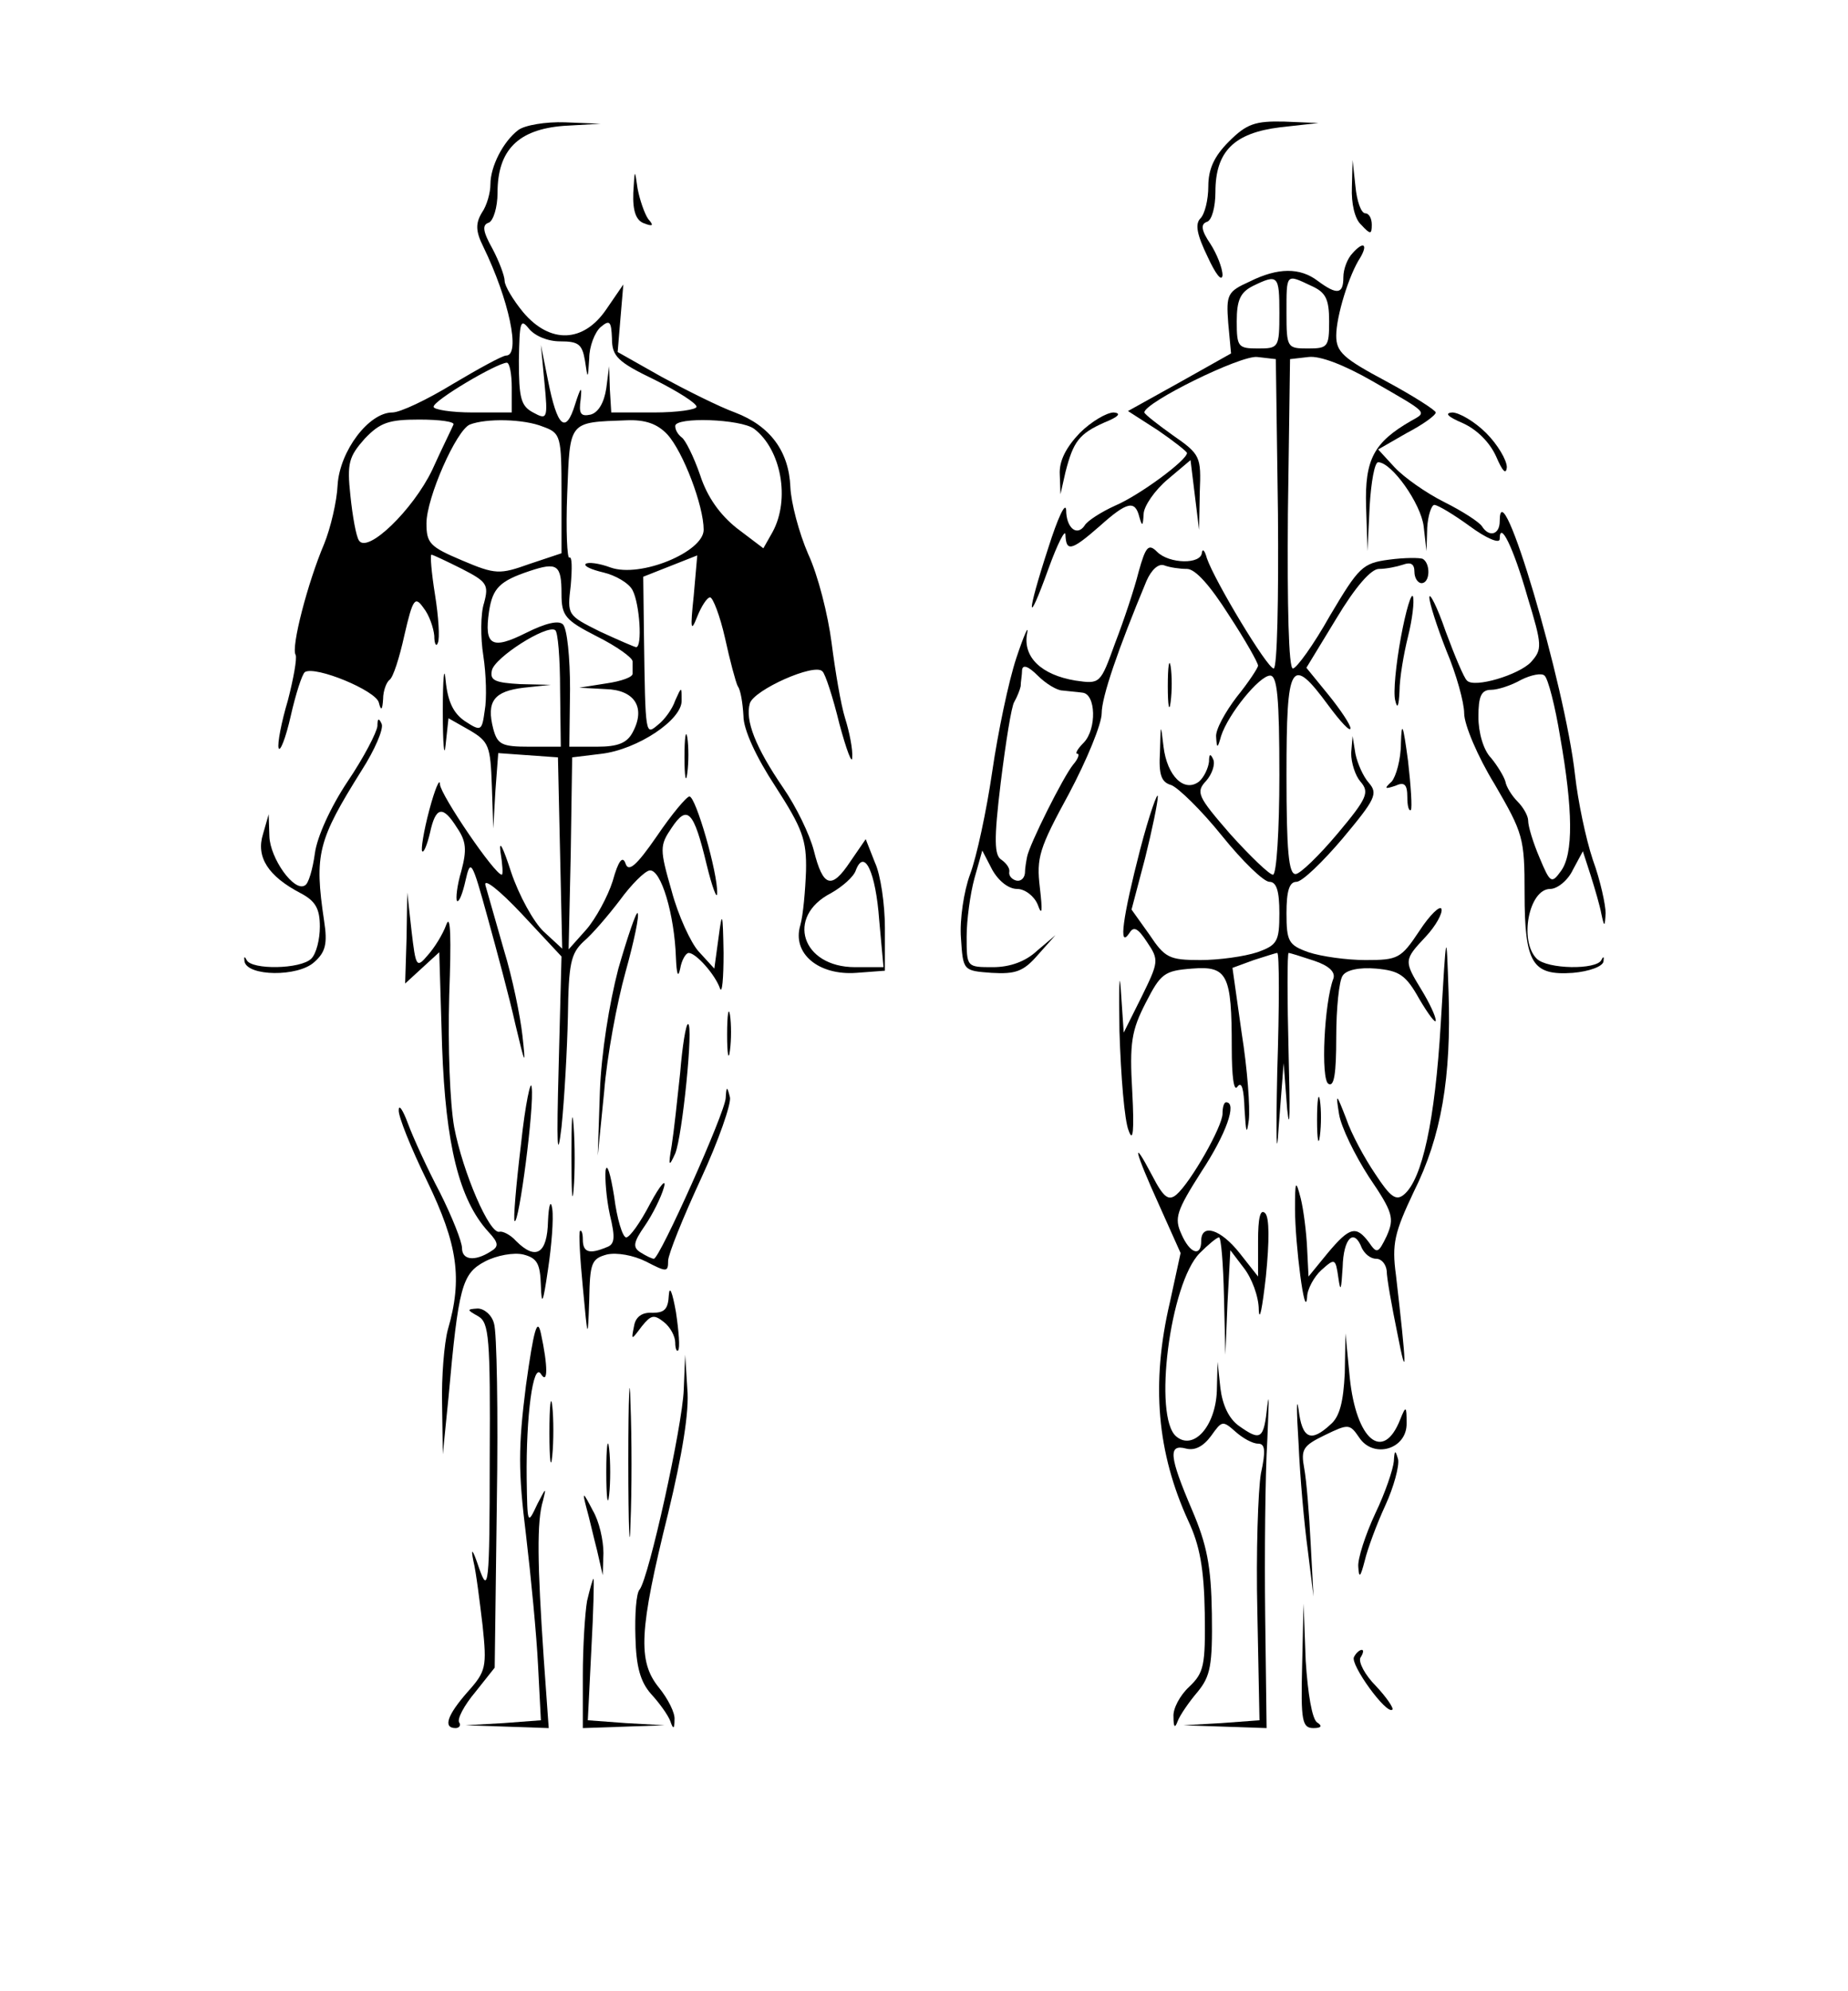 <?xml version="1.0" standalone="no"?>
<!DOCTYPE svg PUBLIC "-//W3C//DTD SVG 20010904//EN"
 "http://www.w3.org/TR/2001/REC-SVG-20010904/DTD/svg10.dtd">
<svg version="1.0" xmlns="http://www.w3.org/2000/svg"
 width="260pt" height="280pt" viewBox="0 0 260 280"
 preserveAspectRatio="xMidYMid meet">
<g transform="translate(0,280) scale(0.1,-0.1)"
fill="#000000" stroke="none">
<path d="M729 2617 c-21 -16 -39 -51 -39 -76 0 -12 -5 -30 -12 -40 -9 -15 -9
-26 2 -48 36 -74 53 -153 32 -153 -5 0 -38 -18 -75 -40 -36 -22 -74 -40 -85
-40 -33 0 -74 -54 -77 -102 -1 -23 -10 -61 -19 -83 -23 -54 -47 -146 -40 -156
2 -5 -3 -33 -11 -64 -9 -30 -15 -61 -13 -67 2 -6 10 14 17 45 7 31 16 59 20
62 15 9 100 -26 104 -43 3 -12 5 -11 6 5 0 12 5 24 9 27 5 3 14 31 21 63 12
52 15 55 27 38 8 -10 14 -28 15 -39 0 -12 3 -16 5 -10 3 6 1 37 -4 68 -5 31
-7 56 -5 56 2 0 21 -9 43 -20 35 -18 38 -22 31 -48 -5 -15 -5 -49 -1 -74 4
-26 5 -61 2 -77 -4 -29 -5 -30 -28 -15 -16 11 -24 27 -27 57 -2 23 -4 4 -4
-43 0 -47 2 -68 4 -47 l4 37 30 -17 c27 -16 29 -22 31 -78 l2 -60 3 53 4 53
42 -3 42 -3 3 -135 3 -134 -26 24 c-14 13 -35 51 -46 84 -11 34 -17 46 -15 29
3 -18 4 -33 2 -33 -10 0 -86 112 -87 127 0 10 -7 -6 -15 -36 -8 -30 -12 -56
-10 -58 2 -3 7 9 11 26 8 37 18 39 38 7 13 -19 14 -31 6 -61 -6 -20 -8 -39 -6
-42 3 -2 8 11 12 29 7 31 9 28 31 -52 13 -47 31 -114 39 -150 14 -59 15 -61
10 -16 -3 27 -14 81 -26 120 -11 39 -23 80 -26 91 -3 11 19 -6 51 -40 l56 -60
-4 -155 c-3 -110 -2 -135 4 -85 4 39 8 109 9 156 1 74 4 88 22 105 12 10 35
37 51 58 16 22 35 41 42 42 16 2 35 -62 37 -123 1 -23 3 -29 6 -15 2 12 8 22
12 22 10 0 37 -30 44 -50 3 -8 5 14 5 50 -1 58 -2 60 -7 22 l-6 -44 -22 24
c-11 12 -29 51 -38 85 -17 59 -17 64 0 89 22 33 31 24 49 -51 8 -33 15 -51 15
-41 1 28 -30 136 -39 136 -4 0 -25 -25 -46 -56 -29 -42 -40 -51 -44 -38 -4 11
-10 4 -18 -25 -7 -22 -24 -53 -37 -68 l-25 -28 3 135 2 135 41 5 c51 6 114 48
113 75 0 20 0 20 -9 0 -4 -12 -15 -27 -24 -34 -18 -15 -18 -18 -20 126 l-1 82
38 15 38 15 -5 -57 c-5 -47 -4 -52 5 -29 6 15 14 27 18 27 4 0 14 -26 21 -57
7 -32 15 -62 18 -68 4 -5 7 -24 8 -42 0 -19 18 -58 45 -99 38 -59 44 -75 43
-119 -1 -27 -4 -62 -8 -76 -12 -40 26 -71 79 -67 l40 3 0 60 c0 33 -6 75 -14
92 l-13 33 -22 -32 c-26 -39 -38 -36 -51 16 -6 23 -25 62 -43 88 -39 57 -54
95 -47 119 6 19 91 57 102 45 4 -3 15 -37 24 -74 10 -37 18 -58 18 -47 1 11
-4 36 -10 55 -6 19 -14 67 -19 106 -5 39 -19 95 -33 125 -13 30 -24 72 -25 94
-2 50 -28 86 -78 105 -22 8 -68 31 -103 50 l-62 35 4 48 4 47 -24 -35 c-32
-47 -79 -49 -117 -4 -14 17 -26 37 -26 44 0 7 -8 28 -17 45 -14 25 -15 34 -5
37 6 3 12 21 12 42 0 60 29 89 93 94 l52 3 -50 2 c-27 1 -57 -4 -66 -11z m59
-297 c26 0 31 -4 35 -27 4 -27 4 -27 6 3 0 17 8 37 16 44 13 11 15 8 16 -16 0
-25 8 -33 60 -58 32 -16 59 -33 59 -38 0 -4 -27 -8 -60 -8 l-60 0 -2 33 -1 32
-4 -31 c-3 -20 -11 -34 -22 -37 -14 -3 -17 1 -14 22 2 19 0 17 -8 -8 -13 -42
-25 -32 -38 34 l-10 50 5 -53 c5 -51 4 -53 -16 -42 -17 9 -20 20 -20 73 1 54
2 60 14 45 8 -10 26 -18 44 -18z m-68 -65 l0 -35 -55 0 c-30 0 -55 4 -55 8 0
9 88 61 103 62 4 0 7 -16 7 -35z m-82 -52 c-2 -5 -16 -33 -30 -64 -27 -56 -91
-118 -103 -99 -4 6 -9 34 -12 63 -5 46 -2 55 20 80 22 23 34 27 77 27 29 0 50
-3 48 -7z m126 -3 c25 -9 26 -13 26 -94 l0 -84 -45 -15 c-42 -15 -48 -15 -95
5 -45 19 -50 24 -50 52 0 36 42 131 61 139 23 9 76 8 103 -3z m175 -11 c22
-24 51 -100 51 -134 0 -31 -89 -68 -131 -53 -16 6 -32 8 -35 5 -3 -3 8 -8 25
-12 17 -4 36 -15 41 -25 10 -19 14 -80 5 -80 -2 0 -25 10 -51 22 -46 23 -46
23 -41 65 2 24 2 41 -2 39 -3 -2 -5 38 -3 89 4 104 1 101 84 104 26 1 43 -5
57 -20z m122 8 c38 -29 51 -99 26 -145 l-13 -23 -37 28 c-24 19 -42 44 -52 75
-9 26 -21 50 -26 53 -5 4 -9 10 -9 16 0 13 92 10 111 -4z m-271 -232 c0 -31 5
-37 50 -60 28 -14 50 -30 50 -35 0 -6 0 -13 0 -17 1 -5 -16 -11 -37 -14 l-38
-6 37 -2 c41 -1 57 -26 38 -61 -8 -15 -21 -20 -50 -20 l-39 0 1 81 c0 44 -4
85 -10 91 -6 6 -24 2 -52 -12 -48 -24 -59 -18 -52 30 5 33 15 43 57 57 39 13
45 9 45 -32z m-2 -135 l1 -80 -44 0 c-39 0 -45 3 -51 25 -10 39 1 53 43 58
l38 4 -43 1 c-35 2 -43 5 -40 19 3 18 77 65 89 57 4 -2 7 -40 7 -84z m449
-324 l6 -66 -40 0 c-75 0 -98 71 -34 104 16 9 32 23 35 32 12 32 28 -2 33 -70z"/>
<path d="M1729 2601 c-21 -21 -29 -39 -29 -63 0 -19 -5 -39 -11 -45 -8 -8 -5
-23 10 -54 11 -24 20 -36 21 -26 0 10 -8 30 -17 44 -13 19 -14 28 -5 31 7 2
12 21 12 42 0 57 26 83 91 91 l54 6 -48 2 c-41 1 -53 -3 -78 -28z"/>
<path d="M1902 2537 c-1 -23 4 -45 13 -53 13 -14 15 -14 15 0 0 9 -4 16 -9 16
-6 0 -12 17 -14 38 l-4 37 -1 -38z"/>
<path d="M891 2529 c-1 -26 4 -39 15 -43 13 -5 14 -3 6 6 -5 7 -12 27 -15 43
-4 28 -4 28 -6 -6z"/>
<path d="M1903 2444 c-7 -7 -13 -22 -13 -34 0 -24 -9 -25 -36 -5 -25 19 -56
19 -96 -1 -31 -14 -33 -18 -30 -58 l4 -43 -73 -41 -72 -40 42 -27 c22 -15 41
-30 41 -32 0 -10 -66 -59 -101 -74 -20 -9 -40 -22 -43 -28 -11 -16 -26 -3 -26
22 -1 12 -12 -12 -25 -53 -31 -95 -31 -116 0 -30 13 36 24 57 24 48 1 -24 8
-23 48 12 39 35 50 37 56 13 4 -14 5 -13 6 4 0 11 16 34 34 49 l32 27 6 -49 6
-49 1 53 c2 50 1 53 -38 80 -21 15 -39 29 -40 32 0 14 136 81 159 78 l26 -3 3
-217 c1 -120 -1 -218 -6 -218 -9 0 -83 123 -94 155 -3 11 -6 14 -7 8 -1 -17
-46 -16 -63 1 -12 12 -16 8 -26 -28 -6 -24 -21 -69 -33 -100 -21 -58 -21 -58
-56 -53 -48 8 -74 33 -68 66 3 14 -4 -1 -15 -34 -11 -33 -26 -105 -34 -160 -8
-55 -22 -120 -31 -144 -9 -24 -15 -65 -13 -90 3 -46 3 -46 43 -49 34 -2 45 2
65 25 l25 28 -26 -22 c-16 -15 -38 -23 -62 -23 -37 0 -37 0 -37 43 0 23 5 60
11 82 l11 39 14 -27 c9 -16 23 -27 35 -27 11 0 24 -10 29 -22 6 -17 7 -10 3
24 -5 42 -1 55 41 132 25 47 46 98 46 113 0 23 23 90 63 186 7 16 17 25 25 22
8 -3 22 -5 32 -5 12 0 33 -24 59 -65 23 -35 41 -67 41 -71 0 -3 -13 -23 -30
-44 -16 -21 -30 -46 -29 -56 1 -17 2 -17 7 1 10 31 54 85 69 85 10 0 13 -31
13 -140 0 -78 -4 -140 -9 -140 -5 0 -32 26 -60 57 -46 53 -49 59 -34 75 8 9
13 23 10 30 -4 9 -6 8 -6 -3 -1 -9 -7 -22 -14 -28 -21 -16 -45 8 -50 49 -4 34
-4 33 -5 -7 -2 -33 2 -43 16 -47 10 -4 42 -35 71 -71 29 -36 59 -65 67 -65 10
0 14 -13 14 -44 0 -40 -3 -45 -31 -55 -18 -6 -54 -11 -80 -11 -44 0 -50 3 -72
36 l-25 35 19 72 c10 40 18 79 18 87 0 8 -12 -25 -25 -75 -24 -93 -31 -141
-15 -117 6 10 12 7 25 -13 17 -25 16 -28 -8 -77 l-25 -50 -4 59 c-2 32 -3 6
-2 -57 2 -63 7 -126 13 -140 6 -17 8 -1 5 55 -4 69 -1 86 19 125 21 41 26 45
65 48 50 4 56 -8 56 -111 0 -41 3 -63 8 -55 6 8 9 -3 10 -32 2 -33 3 -37 6
-15 2 17 -2 72 -10 122 l-13 92 30 11 c16 5 31 10 33 10 3 0 3 -75 0 -167 -2
-94 -1 -128 2 -78 l7 90 5 -65 c4 -36 4 -1 2 78 -2 78 -2 142 0 142 2 0 18 -5
36 -11 21 -7 30 -16 27 -25 -13 -34 -18 -142 -7 -148 8 -5 11 14 11 66 0 40 4
79 9 86 5 8 23 12 47 10 33 -3 42 -9 61 -43 13 -22 23 -35 23 -30 0 6 -9 25
-20 43 -25 41 -25 42 6 75 14 15 24 33 22 39 -2 5 -16 -8 -31 -31 -26 -39 -30
-41 -76 -41 -26 0 -62 5 -80 11 -28 10 -31 15 -31 55 0 31 4 44 14 44 8 0 37
28 65 61 46 55 50 63 37 78 -8 9 -16 27 -19 41 l-4 25 -2 -24 c0 -14 6 -32 13
-40 13 -15 10 -23 -32 -73 -26 -31 -53 -57 -59 -57 -10 -1 -13 33 -13 139 0
159 6 170 59 98 17 -23 31 -38 31 -32 0 5 -14 26 -31 47 l-31 38 42 69 c27 45
49 70 60 70 10 0 25 3 34 6 11 4 16 1 16 -10 0 -9 5 -16 10 -16 12 0 13 27 2
34 -4 2 -26 2 -48 -1 -37 -5 -42 -10 -83 -79 -23 -41 -47 -74 -52 -74 -6 0 -8
88 -7 218 l3 217 26 3 c16 2 50 -11 90 -34 80 -46 77 -43 54 -56 -52 -30 -65
-54 -63 -120 l2 -63 3 63 c2 34 7 62 12 62 19 0 60 -58 64 -90 l4 -35 1 33 c1
17 6 32 10 32 5 0 28 -14 50 -30 23 -17 42 -25 42 -18 0 27 19 -11 39 -81 21
-69 21 -74 5 -92 -17 -18 -80 -37 -90 -26 -4 3 -17 34 -30 69 -12 35 -23 56
-23 48 0 -8 11 -42 24 -75 14 -33 25 -73 25 -88 0 -16 19 -61 43 -100 40 -69
42 -75 42 -153 0 -99 11 -116 68 -112 23 2 42 9 43 16 1 7 0 8 -3 2 -7 -14
-76 -13 -91 2 -25 25 -11 98 19 98 10 0 25 12 32 27 l14 26 11 -34 c6 -19 13
-43 15 -54 4 -19 5 -19 6 1 0 11 -7 45 -18 75 -10 30 -21 83 -25 119 -14 127
-106 437 -106 357 0 -19 -15 -23 -25 -7 -4 6 -27 21 -53 34 -26 13 -57 35 -70
49 l-23 25 40 23 c23 12 41 25 41 29 0 3 -31 23 -70 44 -60 32 -70 41 -70 64
0 27 18 86 34 110 11 19 4 23 -11 6z m-103 -84 c0 -49 -1 -50 -30 -50 -28 0
-30 2 -30 38 0 30 5 41 23 50 35 17 37 15 37 -38z m45 38 c20 -9 25 -18 25
-50 0 -36 -2 -38 -30 -38 -29 0 -30 1 -30 50 0 56 -1 55 35 38z m-350 -569 c8
-1 21 -2 28 -3 19 -2 20 -51 2 -70 -9 -9 -13 -16 -9 -16 3 0 1 -7 -6 -15 -14
-17 -62 -113 -65 -130 -1 -5 -3 -16 -3 -23 -1 -8 -7 -12 -13 -10 -6 2 -10 7
-9 12 1 5 -4 12 -11 17 -10 6 -11 27 -1 109 7 56 15 107 19 113 4 7 8 17 9 22
0 6 2 16 2 23 1 8 9 5 22 -8 11 -11 27 -21 35 -21z m700 -65 c18 -102 19 -165
1 -189 -13 -18 -15 -17 -30 19 -9 21 -16 44 -16 52 0 7 -7 19 -15 27 -8 8 -16
21 -17 28 -2 7 -11 22 -20 33 -11 11 -18 36 -18 58 0 29 4 38 18 38 9 0 28 6
42 14 14 7 29 10 33 6 5 -4 15 -43 22 -86z"/>
<path d="M1519 2191 c-19 -20 -29 -39 -28 -58 l1 -28 7 31 c11 43 19 54 55 70
20 8 24 13 13 14 -10 0 -32 -13 -48 -29z"/>
<path d="M2058 2205 c20 -9 38 -27 47 -47 9 -21 14 -26 15 -15 0 10 -13 32
-29 48 -16 16 -38 29 -48 29 -11 -1 -6 -6 15 -15z"/>
<path d="M1971 1904 c-7 -38 -11 -78 -8 -89 3 -13 5 -8 6 13 0 18 6 53 12 77
6 24 9 49 7 56 -2 7 -10 -19 -17 -57z"/>
<path d="M1643 1835 c0 -27 2 -38 4 -22 2 15 2 37 0 50 -2 12 -4 0 -4 -28z"/>
<path d="M531 1779 c-1 -9 -19 -44 -42 -78 -24 -36 -43 -78 -46 -101 -3 -22
-9 -43 -14 -45 -15 -10 -49 38 -50 69 l-1 31 -8 -28 c-10 -32 7 -59 53 -83 21
-11 27 -22 27 -47 0 -18 -5 -38 -12 -45 -15 -15 -84 -16 -91 -2 -3 6 -4 5 -3
-2 4 -21 75 -22 98 -1 16 14 19 26 14 58 -14 94 -9 113 53 212 18 28 31 58 28
65 -4 9 -6 8 -6 -3z"/>
<path d="M1971 1755 c0 -23 -7 -47 -13 -54 -11 -10 -10 -11 5 -6 13 6 17 2 17
-16 0 -12 2 -20 5 -18 2 3 0 34 -4 69 -7 52 -9 57 -10 25z"/>
<path d="M963 1735 c0 -27 2 -38 4 -22 2 15 2 37 0 50 -2 12 -4 0 -4 -28z"/>
<path d="M572 1481 l-2 -64 24 22 24 22 4 -133 c5 -138 24 -215 65 -260 15
-16 15 -21 3 -28 -22 -14 -40 -12 -40 5 0 9 -14 44 -31 78 -18 34 -38 78 -45
97 -7 19 -13 28 -13 19 -1 -8 17 -53 40 -100 43 -89 50 -137 29 -209 -5 -19
-9 -66 -8 -105 l1 -70 8 80 c14 156 19 174 51 191 17 9 41 13 54 10 20 -5 24
-13 25 -44 1 -29 3 -25 10 23 5 33 8 71 6 85 -2 14 -5 6 -6 -17 -1 -46 -17
-56 -45 -28 -8 9 -19 14 -23 13 -14 -5 -52 84 -64 147 -6 34 -9 113 -7 185 3
81 2 116 -4 100 -5 -14 -17 -33 -26 -43 -16 -19 -17 -17 -23 34 l-6 54 -1 -64z"/>
<path d="M870 1438 c-13 -50 -24 -119 -26 -173 l-3 -90 9 90 c4 50 18 125 30
168 12 43 20 81 17 83 -2 2 -14 -33 -27 -78z"/>
<path d="M2027 1360 c-8 -135 -26 -219 -52 -240 -11 -9 -19 -3 -40 29 -15 22
-34 57 -41 78 -14 36 -15 37 -10 6 3 -18 22 -57 42 -88 34 -50 36 -58 25 -83
-12 -25 -14 -25 -25 -9 -18 24 -27 22 -58 -15 l-27 -33 -2 40 c-1 22 -5 54 -9
70 -7 27 -8 25 -8 -15 0 -49 14 -159 17 -124 0 11 10 29 20 38 19 17 20 17 24
-11 3 -21 4 -17 6 15 1 41 16 56 27 27 4 -8 12 -15 20 -15 8 0 14 -8 15 -17 0
-10 7 -49 15 -88 14 -72 13 -48 -2 82 -6 44 -2 60 25 117 39 78 53 161 49 281
-3 90 -3 90 -11 -45z"/>
<path d="M1023 1345 c0 -27 2 -38 4 -22 2 15 2 37 0 50 -2 12 -4 0 -4 -28z"/>
<path d="M957 1292 c-4 -38 -9 -84 -12 -103 -5 -29 -4 -31 5 -11 10 24 26 182
18 182 -3 0 -8 -31 -11 -68z"/>
<path d="M733 1191 c-7 -58 -11 -106 -9 -108 6 -6 28 162 24 188 -1 13 -9 -23
-15 -80z"/>
<path d="M1021 1256 c-1 -21 -93 -226 -101 -226 -3 0 -11 4 -19 9 -11 7 -10
14 6 37 11 16 23 40 27 54 4 14 -5 4 -19 -22 -14 -27 -29 -48 -34 -48 -5 0
-13 26 -17 58 -5 31 -10 48 -12 36 -1 -11 1 -39 6 -62 8 -33 7 -42 -5 -46 -24
-10 -33 -7 -33 11 0 9 -2 14 -4 12 -2 -2 0 -38 4 -79 7 -75 7 -75 9 -18 1 52
3 58 25 64 14 3 37 -1 55 -10 29 -15 31 -15 31 1 0 9 21 61 46 115 25 54 43
106 41 115 -4 16 -5 16 -6 -1z"/>
<path d="M1853 1225 c0 -27 2 -38 4 -22 2 15 2 37 0 50 -2 12 -4 0 -4 -28z"/>
<path d="M804 1175 c0 -49 1 -71 3 -48 2 23 2 64 0 90 -2 26 -3 8 -3 -42z"/>
<path d="M1720 1234 c0 -18 -45 -97 -65 -114 -11 -9 -18 -4 -34 27 -30 57 -25
35 10 -42 l30 -67 -15 -69 c-27 -115 -18 -212 26 -308 16 -34 22 -67 23 -129
1 -74 -1 -84 -22 -104 -13 -12 -23 -31 -22 -42 0 -15 2 -17 6 -6 3 8 16 27 28
41 18 22 21 37 20 110 -1 67 -7 97 -28 146 -32 75 -34 93 -8 86 12 -3 24 3 35
18 15 21 16 22 34 6 10 -9 24 -17 32 -17 10 0 11 -10 4 -42 -4 -24 -7 -111 -5
-195 l3 -152 -54 -4 -53 -3 58 -2 59 -2 -2 158 c-1 86 0 198 3 247 2 50 3 71
0 48 -5 -47 -9 -50 -40 -28 -14 10 -23 29 -26 53 l-4 37 -1 -41 c-2 -50 -33
-84 -57 -64 -33 27 -9 216 33 258 12 12 24 22 27 22 3 0 6 -37 7 -82 l2 -83 3
73 4 74 19 -25 c11 -14 21 -40 21 -59 1 -18 5 3 10 47 5 50 5 83 -1 89 -7 7
-10 -7 -10 -39 l0 -50 -26 33 c-27 34 -54 42 -54 17 0 -23 -16 -18 -28 10 -10
22 -7 32 28 87 35 53 51 98 35 98 -3 0 -5 -7 -5 -16z"/>
<path d="M941 979 c-1 -20 -6 -25 -23 -25 -15 1 -24 -6 -26 -19 -4 -20 -4 -20
11 0 13 16 17 17 31 6 9 -7 16 -20 16 -29 0 -8 2 -13 4 -11 3 3 1 27 -3 54 -5
28 -9 38 -10 24z"/>
<path d="M673 949 c15 -9 17 -29 16 -202 0 -178 -2 -189 -15 -152 -9 27 -12
30 -8 10 4 -16 9 -58 13 -91 6 -58 5 -64 -21 -93 -29 -33 -35 -51 -17 -51 5 0
8 4 5 8 -3 5 7 24 23 43 l27 34 3 232 c2 127 0 241 -4 252 -3 12 -14 21 -23
21 -16 -1 -15 -2 1 -11z"/>
<path d="M740 852 c-11 -87 -11 -121 0 -210 7 -59 15 -142 17 -184 l4 -77 -53
-4 -53 -3 59 -2 58 -2 -7 98 c-9 133 -10 193 -1 222 5 20 4 18 -8 -5 -14 -30
-14 -29 -15 36 -1 88 9 164 20 147 10 -16 10 11 0 57 -5 23 -10 6 -21 -73z"/>
<path d="M1892 869 c-2 -40 -7 -61 -20 -72 -28 -26 -40 -20 -45 21 -3 20 -3
-1 0 -48 2 -47 8 -114 13 -150 l8 -65 -4 75 c-2 41 -6 89 -9 105 -5 27 -2 32
29 47 33 16 35 16 48 -3 20 -31 68 -17 67 20 0 24 -1 25 -9 5 -24 -61 -62 -29
-71 59 l-6 62 -1 -56z"/>
<path d="M884 745 c0 -93 2 -133 3 -88 2 45 2 122 0 170 -1 48 -3 12 -3 -82z"/>
<path d="M962 846 c-2 -52 -49 -264 -62 -281 -5 -5 -7 -36 -6 -67 1 -42 7 -63
22 -80 12 -13 24 -30 27 -38 4 -12 6 -12 6 2 1 9 -9 29 -22 45 -30 37 -28 80
13 245 20 83 30 144 27 175 l-3 48 -2 -49z"/>
<path d="M773 785 c0 -38 2 -53 4 -32 2 20 2 52 0 70 -2 17 -4 1 -4 -38z"/>
<path d="M853 730 c0 -36 2 -50 4 -32 2 17 2 47 0 65 -2 17 -4 3 -4 -33z"/>
<path d="M1961 745 c-1 -11 -12 -44 -26 -73 -14 -30 -25 -64 -24 -75 1 -17 3
-15 9 8 4 17 17 52 29 78 12 26 20 56 18 65 -4 14 -5 13 -6 -3z"/>
<path d="M825 680 c4 -14 10 -41 15 -60 l8 -35 1 31 c0 18 -6 45 -15 60 -14
27 -15 27 -9 4z"/>
<path d="M826 549 c-3 -17 -6 -65 -6 -105 l0 -74 58 2 57 2 -54 3 -54 4 5 100
c3 54 4 99 3 99 -1 0 -5 -14 -9 -31z"/>
<path d="M1832 458 c-2 -78 0 -88 16 -88 11 0 13 3 5 8 -7 5 -13 40 -16 87
l-3 80 -2 -87z"/>
<path d="M1905 470 c-6 -10 46 -82 54 -74 2 2 -8 17 -23 33 -16 16 -25 34 -22
40 4 6 5 11 2 11 -3 0 -8 -4 -11 -10z"/>
</g>
</svg>
